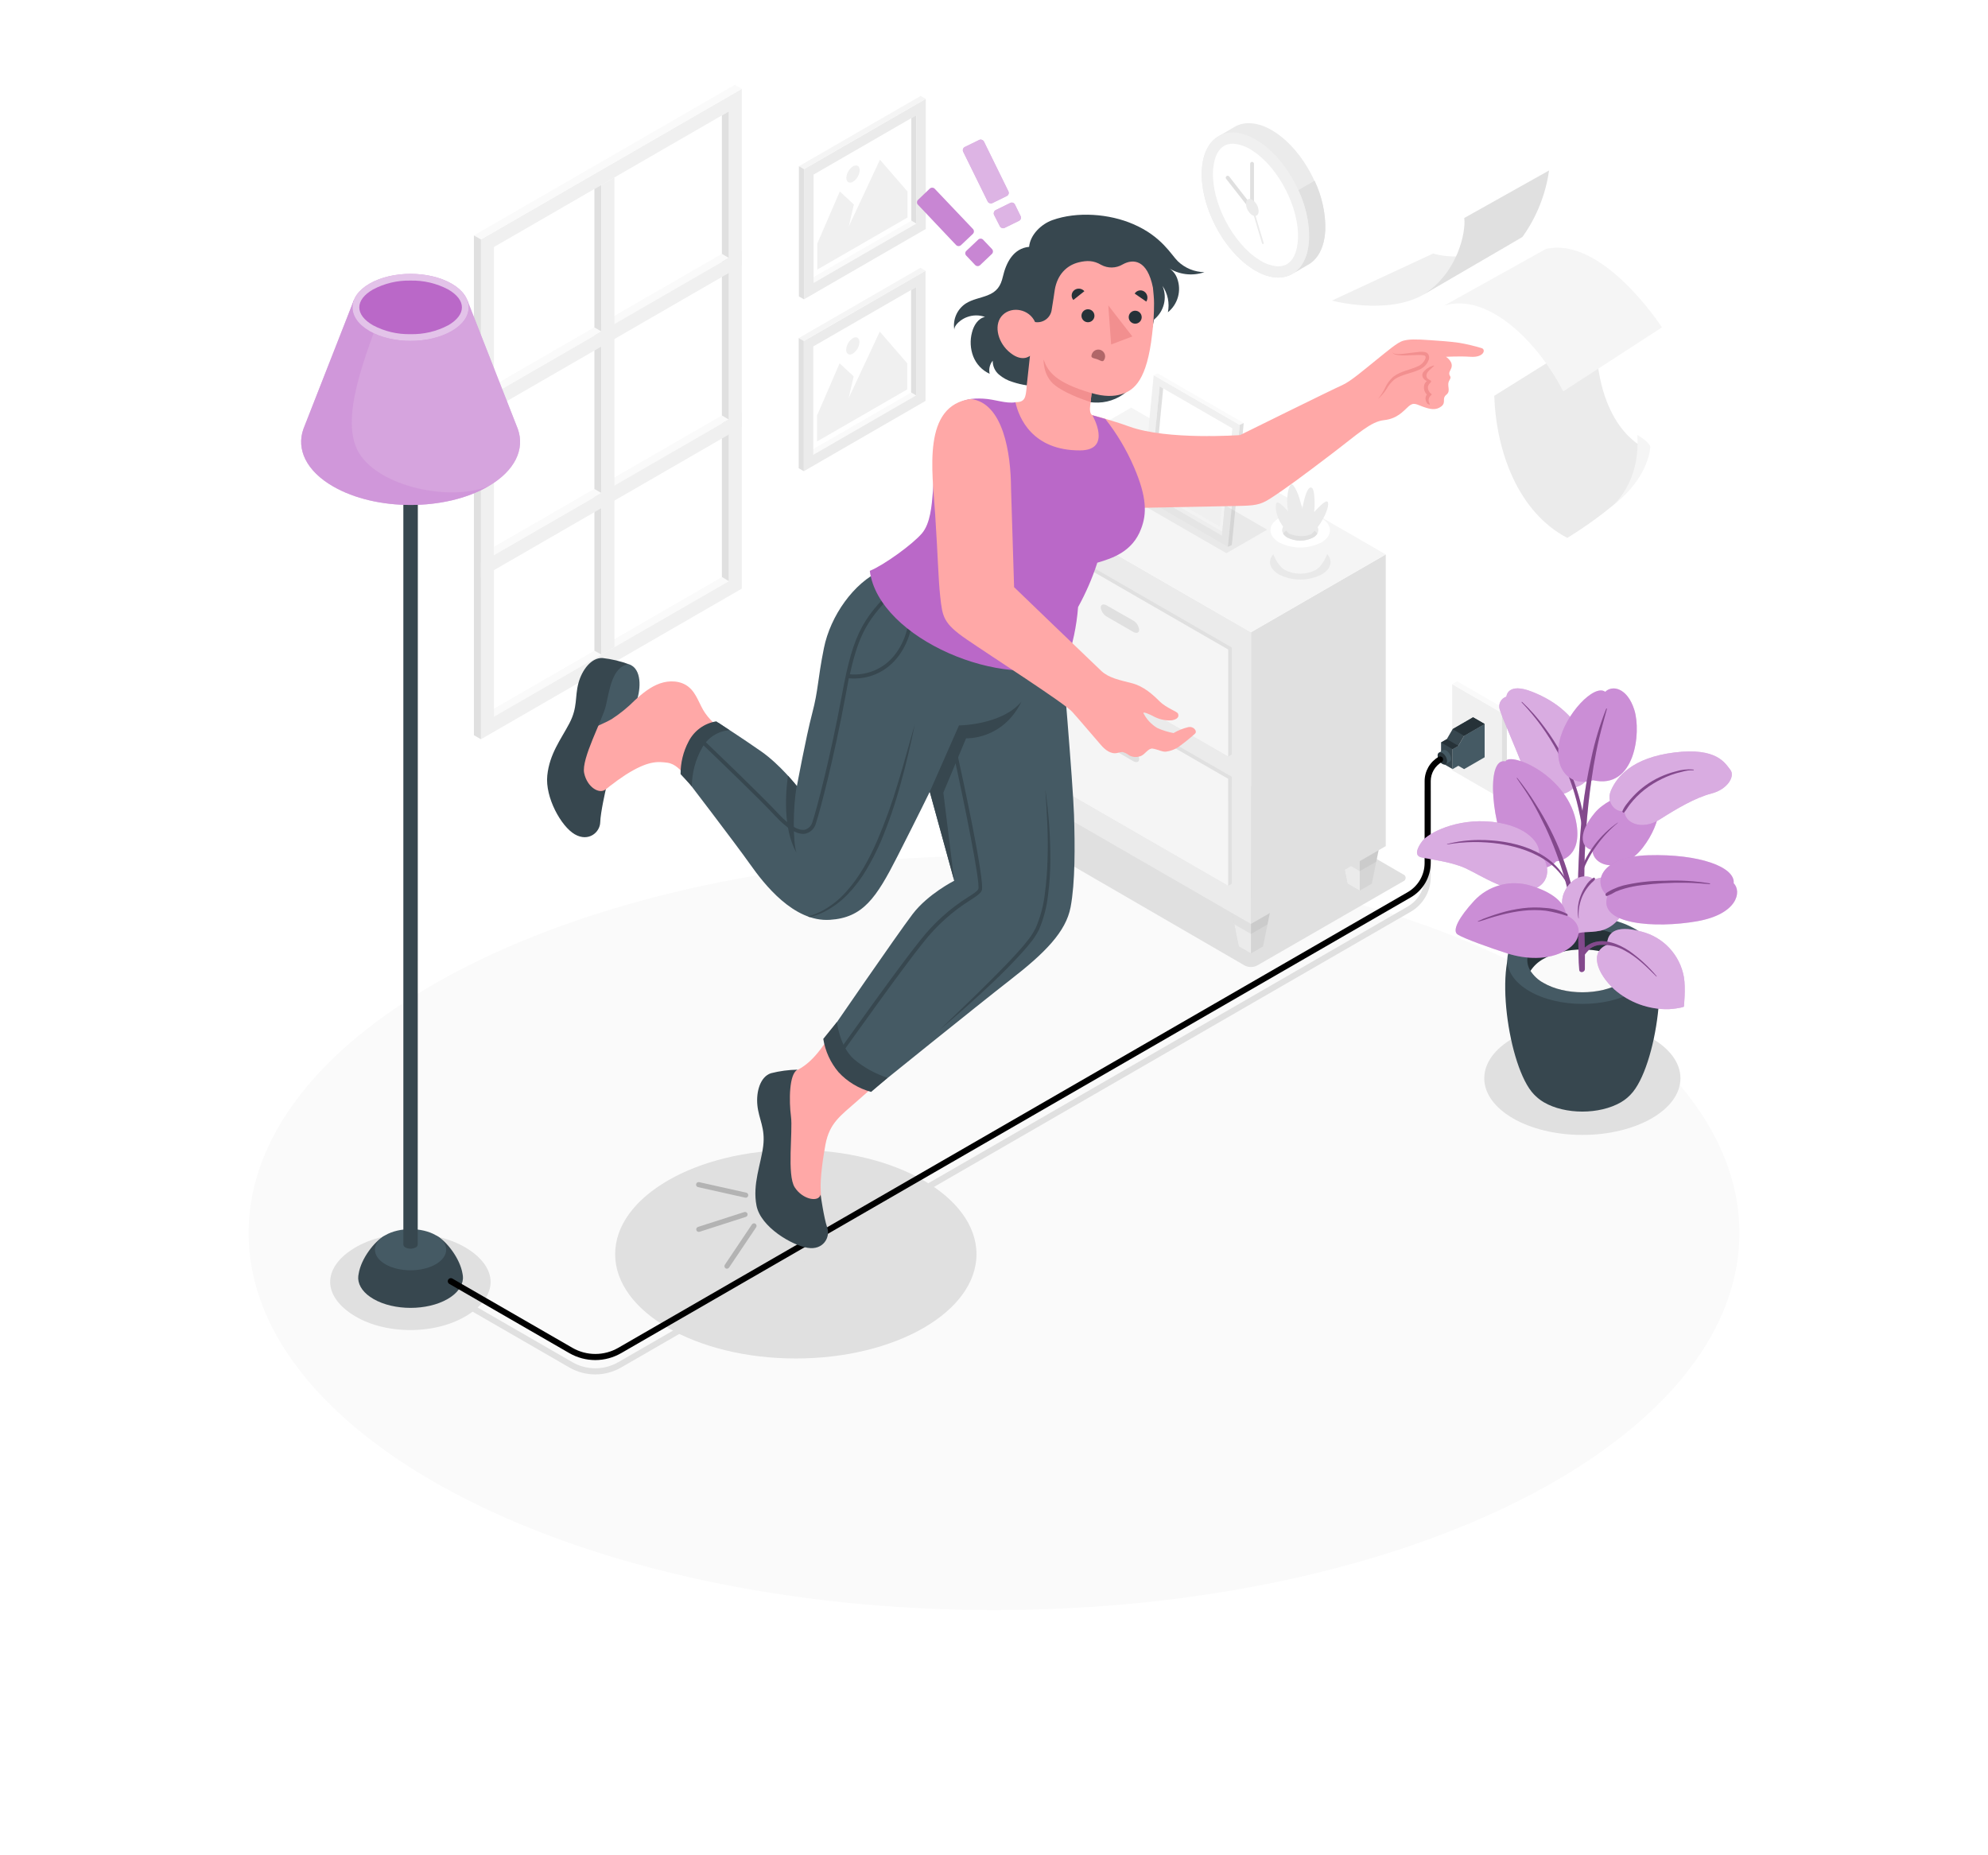 <svg width="390" height="364" viewBox="0 0 390 364" fill="none" xmlns="http://www.w3.org/2000/svg">
<g filter="url(#filter0_d_693_3401)">
<path d="M195 291.894C275.762 291.894 341.232 258.769 341.232 217.908C341.232 177.047 275.762 143.922 195 143.922C114.238 143.922 48.768 177.047 48.768 217.908C48.768 258.769 114.238 291.894 195 291.894Z" fill="#FAFAFA"/>
</g>
<path d="M246.6 189.444L275.25 172.932C275.397 172.884 275.525 172.791 275.616 172.666C275.707 172.541 275.756 172.39 275.756 172.236C275.756 172.082 275.707 171.931 275.616 171.806C275.525 171.681 275.397 171.588 275.25 171.54L224.754 142.266C224.382 142.079 223.971 141.981 223.554 141.981C223.138 141.981 222.727 142.079 222.354 142.266L193.71 158.778C193.563 158.826 193.435 158.919 193.345 159.044C193.254 159.169 193.205 159.32 193.205 159.474C193.205 159.628 193.254 159.779 193.345 159.904C193.435 160.029 193.563 160.122 193.71 160.17L244.2 189.444C244.573 189.631 244.984 189.729 245.4 189.729C245.817 189.729 246.228 189.631 246.6 189.444Z" fill="#E0E0E0"/>
<path d="M310.422 222.672C321.049 222.672 329.664 217.697 329.664 211.56C329.664 205.423 321.049 200.448 310.422 200.448C299.795 200.448 291.18 205.423 291.18 211.56C291.18 217.697 299.795 222.672 310.422 222.672Z" fill="#E0E0E0"/>
<path d="M156.12 266.532C175.694 266.532 191.562 257.369 191.562 246.066C191.562 234.763 175.694 225.6 156.12 225.6C136.546 225.6 120.678 234.763 120.678 246.066C120.678 257.369 136.546 266.532 156.12 266.532Z" fill="#E0E0E0"/>
<path d="M239.268 26.598L242.46 24.744C244.476 23.724 247.164 24.024 250.056 25.884C255.87 29.628 260.31 38.262 259.974 45.174C259.806 48.618 258.486 50.976 256.482 52.02L253.284 53.874C251.274 54.9 248.58 54.6 245.688 52.734C239.874 48.99 235.428 40.356 235.764 33.45C235.938 30 237.264 27.642 239.268 26.598Z" fill="#EBEBEB"/>
<path d="M253.464 53.784L256.506 51.984C258.51 50.94 259.83 48.576 259.998 45.138C260.064 41.792 259.345 38.477 257.898 35.46L254.706 37.308C256.149 40.329 256.868 43.645 256.806 46.992C256.662 50.4 255.396 52.71 253.464 53.784Z" fill="#E0E0E0"/>
<path d="M245.694 52.734C239.88 48.99 235.434 40.356 235.77 33.45C236.106 26.544 241.092 24 246.906 27.72C252.72 31.44 257.16 40.098 256.8 47.01C256.44 53.922 251.508 56.478 245.694 52.734Z" fill="#F0F0F0"/>
<path d="M250.566 52.254C253.992 52.422 254.55 48.564 254.628 46.902C254.928 40.806 250.842 32.874 245.718 29.568C244.627 28.805 243.359 28.334 242.034 28.2C238.608 28.038 238.05 31.89 237.966 33.558C237.672 39.648 241.752 47.586 246.882 50.886C247.973 51.649 249.241 52.12 250.566 52.254V52.254Z" fill="white"/>
<path d="M245.628 41.4H245.748C245.821 41.373 245.884 41.325 245.929 41.262C245.974 41.199 245.999 41.123 246 41.046V32.184C246.007 32.131 246.002 32.077 245.987 32.025C245.971 31.974 245.944 31.927 245.909 31.887C245.873 31.846 245.83 31.814 245.781 31.792C245.732 31.77 245.679 31.758 245.625 31.758C245.572 31.758 245.519 31.77 245.47 31.792C245.421 31.814 245.377 31.846 245.342 31.887C245.306 31.927 245.28 31.974 245.264 32.025C245.248 32.077 245.243 32.131 245.25 32.184V39.912L241.14 34.632C241.08 34.552 240.99 34.5 240.891 34.487C240.792 34.473 240.692 34.499 240.612 34.56C240.533 34.62 240.48 34.71 240.467 34.809C240.453 34.908 240.48 35.008 240.54 35.088L245.34 41.226C245.37 41.276 245.412 41.318 245.463 41.349C245.513 41.379 245.57 41.397 245.628 41.4V41.4Z" fill="#E0E0E0"/>
<path d="M247.734 47.88H247.8C247.84 47.867 247.874 47.84 247.894 47.803C247.914 47.766 247.919 47.723 247.908 47.682L245.82 40.704C245.808 40.664 245.781 40.631 245.744 40.611C245.707 40.591 245.665 40.587 245.625 40.599C245.585 40.611 245.552 40.638 245.532 40.675C245.512 40.711 245.508 40.754 245.52 40.794L247.59 47.766C247.599 47.797 247.618 47.825 247.644 47.845C247.67 47.866 247.701 47.878 247.734 47.88V47.88Z" fill="#EBEBEB"/>
<path d="M245.742 39.234C245.058 38.796 244.476 39.096 244.434 39.906C244.438 40.35 244.546 40.787 244.749 41.182C244.952 41.577 245.245 41.919 245.604 42.18C246.288 42.618 246.87 42.318 246.912 41.502C246.91 41.059 246.802 40.622 246.599 40.228C246.396 39.834 246.102 39.493 245.742 39.234V39.234Z" fill="#EBEBEB"/>
<path d="M240.558 173.478L243.018 185.682L245.412 187.062L247.782 185.694L250.26 173.478L245.412 170.676L240.558 173.478Z" fill="#E0E0E0"/>
<path opacity="0.05" d="M240.558 173.478L243.018 185.682L245.412 187.062L247.782 185.694L250.26 173.478L245.412 170.676L240.558 173.478Z" fill="black"/>
<path d="M245.412 187.062V176.274L240.558 173.478L243.018 185.682L245.412 187.062Z" fill="#EBEBEB"/>
<path opacity="0.05" d="M240.558 173.478L242.148 181.356L245.412 183.24L248.658 181.368L250.26 173.478L245.412 170.676L240.558 173.478Z" fill="black"/>
<path d="M261.894 161.16L264.354 173.364L266.748 174.744L269.118 173.376L271.602 161.16L266.748 158.358L261.894 161.16Z" fill="#E0E0E0"/>
<path opacity="0.05" d="M261.894 161.16L264.354 173.364L266.748 174.744L269.118 173.376L271.602 161.16L266.748 158.358L261.894 161.16Z" fill="black"/>
<path d="M266.748 174.744V163.956L261.894 161.16L264.354 173.364L266.748 174.744Z" fill="#EBEBEB"/>
<path opacity="0.05" d="M261.894 161.16L263.484 169.038L266.748 170.922L269.994 169.05L271.596 161.16L266.748 158.358L261.894 161.16Z" fill="black"/>
<path d="M196.854 148.266L199.314 160.47L201.702 161.85L204.072 160.482L206.556 148.266L201.702 145.464L196.854 148.266Z" fill="#E0E0E0"/>
<path opacity="0.05" d="M196.854 148.266L199.314 160.47L201.702 161.85L204.072 160.482L206.556 148.266L201.702 145.464L196.854 148.266Z" fill="black"/>
<path d="M201.702 161.85V151.068L196.854 148.266L199.314 160.47L201.702 161.85Z" fill="#EBEBEB"/>
<path opacity="0.05" d="M196.854 148.266L198.438 156.15L201.702 158.034L204.954 156.156L206.556 148.266L201.702 145.464L196.854 148.266Z" fill="black"/>
<path d="M245.412 181.272L271.854 166.008V108.78L245.412 124.044V181.272Z" fill="#E0E0E0"/>
<path d="M245.412 124.044L195.474 95.238V152.466L245.412 181.272V124.044Z" fill="#EBEBEB"/>
<path d="M195.474 95.238L245.412 124.044L271.854 108.78L221.916 79.974L195.474 95.238Z" fill="#F5F5F5"/>
<path d="M241.632 152.394L199.254 127.95V148.95L198.558 149.352L240.942 173.796L241.638 173.394L241.632 152.394Z" fill="#E0E0E0"/>
<path d="M240.936 152.796L198.558 128.352V149.352L240.942 173.796L240.936 152.796Z" fill="#F5F5F5"/>
<path d="M222.276 147.096L217.14 144.132C216.474 143.742 215.94 143.922 215.94 144.522C215.985 144.895 216.117 145.252 216.326 145.565C216.534 145.878 216.813 146.137 217.14 146.322L222.282 149.322C222.948 149.706 223.482 149.526 223.482 148.926C223.441 148.547 223.31 148.184 223.1 147.865C222.89 147.547 222.608 147.283 222.276 147.096V147.096Z" fill="#E0E0E0"/>
<path d="M241.638 127.032L199.254 102.588V123.594L198.564 123.996L240.942 148.44L241.638 148.038V127.032Z" fill="#E0E0E0"/>
<path d="M240.942 127.434L198.558 102.99L198.564 123.996L240.942 148.44V127.434Z" fill="#F5F5F5"/>
<path d="M222.282 121.734L217.14 118.8C216.474 118.416 215.94 118.59 215.94 119.19C215.985 119.563 216.117 119.92 216.326 120.233C216.534 120.546 216.813 120.805 217.14 120.99L222.282 123.96C222.948 124.344 223.482 124.17 223.482 123.564C223.439 123.186 223.308 122.824 223.1 122.506C222.891 122.188 222.611 121.924 222.282 121.734V121.734Z" fill="#E0E0E0"/>
<path d="M240.48 104.73L239.706 105.102L225.45 96.87L226.218 96.498L240.48 104.73Z" fill="#FAFAFA"/>
<path d="M226.218 96.498L239.784 104.328L241.758 84.036L228.192 76.212L226.218 96.498Z" fill="white"/>
<path d="M223.998 97.542L240.882 107.292L243.21 83.364L226.326 73.614L223.998 97.542ZM227.502 75.804L241.758 84.036L239.706 105.102L225.45 96.87L227.502 75.804Z" fill="#F0F0F0"/>
<path d="M225.45 96.87L226.218 96.498L228.192 76.212L227.502 75.804L225.45 96.87Z" fill="#E0E0E0"/>
<path d="M226.326 73.614L227.106 73.254L243.99 83.004L243.21 83.364L226.326 73.614Z" fill="#FAFAFA"/>
<path d="M243.99 83.004L243.21 83.364L240.882 107.292L241.662 106.932L243.99 83.004Z" fill="#E0E0E0"/>
<path opacity="0.05" d="M221.754 97.674L240.6 108.54L248.592 103.92L229.776 93.06L221.754 97.674Z" fill="black"/>
<path d="M226.818 96.114L239.322 103.332L239.652 99.912L237.33 89.874L235.11 93.3L235.572 96.186L231.876 85.536L227.148 92.694L226.818 96.114Z" fill="#F0F0F0"/>
<path d="M237.522 85.644C237.783 85.807 237.996 86.036 238.14 86.308C238.285 86.58 238.355 86.885 238.344 87.192C238.29 87.75 237.834 87.96 237.324 87.666C237.063 87.504 236.85 87.276 236.704 87.005C236.559 86.735 236.487 86.431 236.496 86.124C236.55 85.566 237 85.35 237.522 85.644Z" fill="#F0F0F0"/>
<path opacity="0.05" d="M250.89 107.862C248.574 109.2 248.574 111.366 250.89 112.704C252.191 113.365 253.63 113.709 255.09 113.709C256.549 113.709 257.988 113.365 259.29 112.704C261.6 111.366 261.6 109.2 259.29 107.862C257.988 107.201 256.549 106.857 255.09 106.857C253.63 106.857 252.191 107.201 250.89 107.862V107.862Z" fill="black"/>
<path d="M258.84 111.234C260.856 109.176 262.038 104.034 260.076 102.414H250.08C248.112 104.046 249.294 109.176 251.31 111.234L251.364 111.288L251.43 111.354C251.488 111.413 251.55 111.467 251.616 111.516L251.664 111.558L251.814 111.672L252.078 111.84C253.008 112.31 254.036 112.555 255.078 112.555C256.12 112.555 257.148 112.31 258.078 111.84V111.84L258.342 111.672L258.48 111.564L258.54 111.516L258.714 111.36L258.798 111.282L258.84 111.234Z" fill="#F5F5F5"/>
<path d="M250.944 101.634C248.664 102.948 248.664 105.084 250.944 106.434C252.225 107.082 253.64 107.42 255.075 107.42C256.51 107.42 257.925 107.082 259.206 106.434C261.486 105.114 261.486 102.978 259.206 101.634C257.926 100.983 256.511 100.644 255.075 100.644C253.639 100.644 252.224 100.983 250.944 101.634Z" fill="white"/>
<path d="M252.564 102.564C251.178 103.368 251.178 104.67 252.564 105.468C253.343 105.864 254.204 106.071 255.078 106.071C255.952 106.071 256.813 105.864 257.592 105.468C258.978 104.67 258.978 103.368 257.592 102.564C256.812 102.171 255.951 101.966 255.078 101.966C254.205 101.966 253.344 102.171 252.564 102.564Z" fill="#EBEBEB"/>
<path d="M257.592 103.944C256.813 103.548 255.952 103.341 255.078 103.341C254.204 103.341 253.343 103.548 252.564 103.944C252.228 104.127 251.942 104.388 251.73 104.706C251.942 105.024 252.228 105.285 252.564 105.468C253.343 105.864 254.204 106.071 255.078 106.071C255.952 106.071 256.813 105.864 257.592 105.468C257.927 105.287 258.212 105.025 258.42 104.706C258.212 104.387 257.927 104.125 257.592 103.944V103.944Z" fill="#E0E0E0"/>
<path d="M252.87 104.706C252.166 103.989 251.561 103.182 251.07 102.306C250.23 100.824 250.074 98.832 250.512 98.586C250.95 98.34 252.708 100.326 252.708 100.326C252.547 99.492 252.485 98.642 252.522 97.794C252.6 96.468 252.918 95.268 253.296 95.028C253.674 94.788 254.526 96.45 254.886 97.662C255.246 98.874 255.486 99.864 255.486 99.864C255.631 98.92 255.85 97.99 256.14 97.08C256.578 95.826 256.98 95.544 257.286 95.67C257.592 95.796 257.802 96.378 257.886 98.07C257.92 98.871 257.896 99.673 257.814 100.47C257.814 100.47 258.414 99.786 259.128 99.12C259.842 98.454 260.214 98.292 260.43 98.43C260.646 98.568 260.706 99.702 259.53 101.832C258.946 102.915 258.197 103.901 257.31 104.754C257.31 104.754 255.648 105.756 252.87 104.706Z" fill="#EBEBEB"/>
<path d="M95.55 139.8L96.906 140.61L142.974 114.012L141.618 113.202L95.55 139.8Z" fill="#FAFAFA"/>
<path d="M141.618 113.202L96.906 139.014V48.456L141.618 22.65V113.202Z" fill="white"/>
<path d="M145.53 17.43L94.35 46.98V145.038L145.53 115.488V17.43ZM142.974 114.03L96.906 140.61V48.456L142.974 21.858V114.03Z" fill="#F0F0F0"/>
<path d="M142.974 114.012L141.618 113.202V22.65L142.974 21.858V114.012Z" fill="#E0E0E0"/>
<path d="M96.906 107.328V108.918L142.974 82.314L141.618 81.51L96.906 107.328Z" fill="#FAFAFA"/>
<path d="M96.906 75.618V77.208L142.974 50.61L141.618 49.8L96.906 75.618Z" fill="#FAFAFA"/>
<path d="M145.53 17.43L144.156 16.644L92.97 46.194L94.35 46.98L145.53 17.43Z" fill="#FAFAFA"/>
<path d="M92.97 46.194L94.35 46.98V145.038L92.97 144.246V46.194Z" fill="#E0E0E0"/>
<path d="M116.61 37.08L117.984 36.282V128.442L116.61 127.656V37.08Z" fill="#E0E0E0"/>
<path d="M120.54 34.818L117.984 36.282V128.442L120.54 126.96V34.818Z" fill="#F0F0F0"/>
<path d="M145.53 49.134V52.08L94.35 81.63V78.684L145.53 49.134Z" fill="#F0F0F0"/>
<path d="M145.53 80.832V83.784L94.35 113.334V110.382L145.53 80.832Z" fill="#F0F0F0"/>
<path d="M117.984 65.034L116.61 64.242L96.906 75.618V77.208L117.984 65.034Z" fill="#FAFAFA"/>
<path d="M117.984 96.732L116.61 95.934L96.906 107.31V108.9L117.984 96.732Z" fill="#FAFAFA"/>
<path d="M158.598 54.924L159.582 55.512L179.754 43.866L178.776 43.278L158.598 54.924Z" fill="#FAFAFA"/>
<path d="M178.776 43.278L159.582 54.354V34.254L178.776 23.184V43.278Z" fill="white"/>
<path d="M181.614 19.392L157.722 33.192V58.728L181.614 44.928V19.392ZM179.754 43.866L159.6 55.512V34.254L179.772 22.608L179.754 43.866Z" fill="#EBEBEB"/>
<path d="M179.754 43.866L178.776 43.278V23.184L179.754 22.608V43.866Z" fill="#E0E0E0"/>
<path d="M181.614 19.392L180.612 18.822L156.726 32.616L157.722 33.186L181.614 19.392Z" fill="#F5F5F5"/>
<path d="M156.726 32.616L157.722 33.186V58.728L156.726 58.152V32.616Z" fill="#E0E0E0"/>
<path d="M178.026 42.678L160.332 52.89V47.784L164.754 37.566L167.508 40.122L166.518 44.406L172.626 31.338L178.026 37.566V42.678Z" fill="#F0F0F0"/>
<path d="M167.34 32.634C166.96 32.883 166.643 33.218 166.416 33.612C166.189 34.006 166.057 34.448 166.032 34.902C166.032 35.736 166.632 36.072 167.34 35.658C167.722 35.41 168.04 35.075 168.268 34.681C168.497 34.287 168.629 33.845 168.654 33.39C168.654 32.556 168.066 32.22 167.34 32.634Z" fill="#F0F0F0"/>
<path d="M158.556 88.644L159.54 89.232L179.718 77.58L178.734 76.998L158.556 88.644Z" fill="#FAFAFA"/>
<path d="M178.734 76.998L159.54 88.074V67.974L178.734 56.904V76.998Z" fill="white"/>
<path d="M181.572 53.112L157.686 66.912V92.454L181.572 78.654V53.112ZM179.718 77.58L159.54 89.232V67.974L179.718 56.328V77.58Z" fill="#EBEBEB"/>
<path d="M179.718 77.58L178.734 76.998V56.904L179.718 56.328V77.58Z" fill="#E0E0E0"/>
<path d="M181.572 53.112L180.576 52.542L156.69 66.336L157.686 66.906L181.572 53.112Z" fill="#F5F5F5"/>
<path d="M156.69 66.336L157.686 66.906V92.442L156.69 91.872V66.336Z" fill="#E0E0E0"/>
<path d="M177.984 76.398L160.29 86.61V81.504L164.712 71.286L167.472 73.842L166.482 78.126L172.59 65.058L177.984 71.286V76.398Z" fill="#F0F0F0"/>
<path d="M167.304 66.354C166.923 66.602 166.606 66.937 166.379 67.331C166.151 67.725 166.02 68.168 165.996 68.622C165.996 69.456 166.596 69.792 167.304 69.378C167.684 69.129 168.001 68.794 168.228 68.4C168.455 68.006 168.587 67.564 168.612 67.11C168.6 66.276 168 65.934 167.304 66.354Z" fill="#F0F0F0"/>
<path d="M80.508 260.952C76.116 260.952 72.018 259.836 68.97 257.808C66.276 256.008 64.77 253.782 64.77 251.514C64.77 249.246 66.252 247.002 68.97 245.214C72.018 243.186 76.116 242.07 80.508 242.07C84.9 242.07 88.998 243.186 92.046 245.214C94.74 247.014 96.246 249.24 96.246 251.514C96.246 253.788 94.764 256.02 92.046 257.808C88.998 259.836 84.9 260.952 80.508 260.952Z" fill="#E0E0E0"/>
<path d="M90.822 250.758C90.829 250.484 90.803 250.21 90.744 249.942C90.252 246.876 87.606 243.564 85.758 242.508H75.342C73.494 243.564 70.842 246.87 70.356 249.936C70.296 250.206 70.267 250.482 70.272 250.758C70.272 250.806 70.272 250.896 70.272 250.896C70.368 252.342 71.358 253.764 73.272 254.862C77.286 257.184 83.796 257.184 87.816 254.862C89.718 253.764 90.708 252.342 90.816 250.896C90.81 250.896 90.822 250.8 90.822 250.758Z" fill="#37474F"/>
<path d="M75.6 242.34C72.87 243.912 72.87 246.468 75.6 248.046C78.33 249.624 82.758 249.618 85.482 248.046C88.206 246.474 88.212 243.912 85.482 242.34C82.752 240.768 78.336 240.762 75.6 242.34Z" fill="#455A64"/>
<path d="M81.972 89.682H79.128V244.098C79.12 244.235 79.154 244.372 79.226 244.489C79.297 244.606 79.404 244.698 79.53 244.752C79.842 244.909 80.186 244.99 80.535 244.99C80.884 244.99 81.228 244.909 81.54 244.752C81.667 244.698 81.774 244.606 81.847 244.489C81.92 244.372 81.956 244.236 81.948 244.098L81.972 89.682Z" fill="#37474F"/>
<path d="M59.526 84.162L69.42 58.908H91.68L101.586 84.162C102.996 88.11 101.058 92.376 95.748 95.442C87.348 100.284 73.758 100.284 65.37 95.442C60.054 92.4 58.116 88.11 59.526 84.162Z" fill="#BA68C8"/>
<g opacity="0.4">
<path d="M59.526 84.162L69.42 58.908H91.68L101.586 84.162C102.996 88.11 101.058 92.376 95.748 95.442C87.348 100.284 73.758 100.284 65.37 95.442C60.054 92.4 58.116 88.11 59.526 84.162Z" fill="white"/>
</g>
<path opacity="0.2" d="M70.482 88.956C66.444 82.404 71.604 70.002 75.396 59.652V58.908H69.396L59.514 84.162C58.104 88.11 60.042 92.376 65.346 95.442C73.746 100.284 87.336 100.284 95.724 95.442C88.158 98.4 74.514 95.508 70.482 88.956Z" fill="#BA68C8"/>
<path d="M88.602 64.956C84.156 67.524 76.944 67.524 72.492 64.956C68.04 62.388 68.046 58.224 72.492 55.656C76.938 53.088 84.156 53.088 88.602 55.656C93.048 58.224 93.054 62.4 88.602 64.956Z" fill="#BA68C8"/>
<g opacity="0.6">
<path d="M88.602 64.956C84.156 67.524 76.944 67.524 72.492 64.956C68.04 62.388 68.046 58.224 72.492 55.656C76.938 53.088 84.156 53.088 88.602 55.656C93.048 58.224 93.054 62.4 88.602 64.956Z" fill="white"/>
</g>
<path d="M80.55 65.562C83.123 65.62 85.668 65.017 87.942 63.81C89.67 62.814 90.618 61.572 90.618 60.306C90.618 59.04 89.67 57.798 87.942 56.802C85.668 55.595 83.123 54.992 80.55 55.05C77.976 54.99 75.431 55.593 73.158 56.802C71.43 57.798 70.482 59.04 70.482 60.306C70.482 61.572 71.43 62.814 73.158 63.81C75.431 65.019 77.976 65.622 80.55 65.562V65.562Z" fill="#BA68C8"/>
<path d="M284.886 134.238L294.636 139.872V156.756L284.886 151.128V134.238Z" fill="#F0F0F0"/>
<path d="M294.636 156.756L295.614 156.192V139.302L294.636 139.872V156.756Z" fill="#E0E0E0"/>
<path d="M295.614 139.302L285.864 133.674L284.886 134.238L294.636 139.872L295.614 139.302Z" fill="#FAFAFA"/>
<path d="M291.252 148.578L287.226 150.9L286.092 150.246L284.964 150.9V146.982L286.092 146.328L287.226 144.366L291.252 142.044V148.578Z" fill="#455A64"/>
<path d="M284.964 150.9L282.702 149.592V145.674L283.83 145.02L284.964 143.058L288.984 140.736L291.252 142.044L287.226 144.366L286.092 146.328L284.964 146.982V150.9Z" fill="#37474F"/>
<path d="M286.092 146.328L283.83 145.02L282.702 145.674L284.964 146.982L286.092 146.328Z" fill="#263238"/>
<path d="M287.226 144.366L291.252 142.044L288.984 140.736L284.964 143.058L287.226 144.366Z" fill="#263238"/>
<path d="M284.4 149.454L283.59 149.922C283.486 149.97 283.371 149.99 283.257 149.978C283.143 149.967 283.034 149.924 282.942 149.856C282.674 149.684 282.452 149.45 282.292 149.175C282.132 148.899 282.04 148.59 282.024 148.272C282.01 148.157 282.029 148.04 282.076 147.935C282.124 147.829 282.199 147.738 282.294 147.672V147.672L283.104 147.198C283.208 147.151 283.323 147.132 283.437 147.144C283.55 147.155 283.659 147.197 283.752 147.264C284.019 147.438 284.242 147.672 284.402 147.949C284.561 148.225 284.653 148.535 284.67 148.854C284.683 148.969 284.665 149.086 284.617 149.191C284.57 149.297 284.495 149.388 284.4 149.454V149.454Z" fill="#455A64"/>
<path d="M282.966 149.856C282.698 149.683 282.476 149.45 282.316 149.175C282.156 148.899 282.065 148.59 282.048 148.272C282.048 147.672 282.456 147.45 282.966 147.738C283.232 147.913 283.454 148.148 283.613 148.424C283.773 148.7 283.865 149.01 283.884 149.328C283.884 149.916 283.47 150.15 282.966 149.856Z" fill="#263238"/>
<path d="M116.796 269.658C115.004 269.66 113.242 269.191 111.69 268.296L90.144 255.864C90.072 255.826 90.009 255.775 89.957 255.712C89.906 255.65 89.868 255.577 89.846 255.5C89.823 255.422 89.816 255.34 89.826 255.26C89.836 255.18 89.862 255.102 89.902 255.032C89.943 254.962 89.997 254.901 90.062 254.852C90.126 254.804 90.2 254.769 90.279 254.75C90.358 254.73 90.439 254.727 90.519 254.74C90.599 254.753 90.675 254.783 90.744 254.826L112.29 267.258C113.659 268.044 115.211 268.458 116.79 268.458C118.369 268.458 119.92 268.044 121.29 267.258L276.162 177.858C277.169 177.275 278.005 176.437 278.587 175.43C279.169 174.422 279.477 173.28 279.48 172.116V155.226C279.48 155.067 279.543 154.914 279.655 154.802C279.768 154.689 279.921 154.626 280.08 154.626C280.239 154.626 280.391 154.689 280.504 154.802C280.616 154.914 280.68 155.067 280.68 155.226V172.098C280.677 173.472 280.313 174.821 279.626 176.011C278.938 177.201 277.951 178.189 276.762 178.878L121.89 268.278C120.342 269.177 118.585 269.653 116.796 269.658Z" fill="#E0E0E0"/>
<path d="M116.796 266.844C115.004 266.846 113.243 266.377 111.69 265.482L88.146 251.898C88.077 251.859 88.017 251.806 87.969 251.743C87.921 251.681 87.885 251.609 87.865 251.533C87.844 251.457 87.839 251.377 87.849 251.299C87.859 251.22 87.884 251.145 87.924 251.076C87.963 251.007 88.016 250.947 88.078 250.899C88.141 250.851 88.213 250.815 88.289 250.795C88.365 250.774 88.445 250.769 88.523 250.779C88.602 250.789 88.677 250.815 88.746 250.854L112.29 264.438C113.658 265.228 115.21 265.644 116.79 265.644C118.37 265.644 119.922 265.228 121.29 264.438L276.162 175.038C277.17 174.454 278.006 173.616 278.589 172.607C279.171 171.598 279.478 170.455 279.48 169.29V153.234C279.482 152.274 279.736 151.331 280.216 150.499C280.696 149.668 281.385 148.976 282.216 148.494C282.284 148.454 282.36 148.429 282.438 148.418C282.517 148.408 282.597 148.413 282.673 148.434C282.749 148.455 282.821 148.49 282.884 148.538C282.946 148.587 282.999 148.647 283.038 148.716C283.116 148.854 283.137 149.017 283.095 149.17C283.053 149.323 282.953 149.453 282.816 149.532C282.168 149.909 281.63 150.45 281.256 151.099C280.881 151.748 280.682 152.484 280.68 153.234V169.278C280.677 170.653 280.314 172.003 279.627 173.194C278.939 174.385 277.951 175.374 276.762 176.064L121.89 265.464C120.342 266.363 118.585 266.839 116.796 266.844Z" fill="black"/>
<path d="M300.93 214.722C295.854 209.484 292.872 188.124 297.822 183.966H323.022C327.972 188.118 324.996 209.478 319.92 214.716C319.877 214.767 319.831 214.815 319.782 214.86L319.608 215.034C319.462 215.181 319.308 215.319 319.146 215.448C319.109 215.483 319.069 215.515 319.026 215.544C318.9 215.64 318.78 215.742 318.642 215.838C318.432 215.992 318.214 216.134 317.988 216.264C313.788 218.7 307.038 218.7 302.868 216.264C302.646 216.138 302.43 215.988 302.208 215.832C302.082 215.748 301.968 215.652 301.854 215.562L301.704 215.442C301.548 215.31 301.398 215.178 301.26 215.046L301.056 214.842L300.93 214.722Z" fill="#37474F"/>
<path d="M320.832 182.292C326.58 185.652 326.58 191.088 320.832 194.448C315.084 197.808 305.76 197.802 300.012 194.448C294.264 191.094 294.264 185.652 300.012 182.292C305.76 178.932 315.078 178.938 320.832 182.292Z" fill="#455A64"/>
<path d="M318.066 183.906C322.266 186.372 322.266 190.368 318.066 192.834C313.866 195.3 306.996 195.3 302.778 192.834C298.56 190.368 298.578 186.372 302.778 183.906C306.978 181.44 313.842 181.44 318.066 183.906Z" fill="#263238"/>
<path d="M302.778 188.142C306.978 185.676 313.842 185.676 318.066 188.142C319.09 188.702 319.958 189.509 320.592 190.488C319.958 191.467 319.09 192.274 318.066 192.834C313.866 195.3 306.996 195.3 302.778 192.834C301.752 192.275 300.881 191.469 300.246 190.488C300.881 189.507 301.752 188.701 302.778 188.142Z" fill="#FAFAFA"/>
<path d="M308.724 154.542C306.792 156.636 301.428 157.212 299.208 151.542C297.12 146.238 294.876 141.216 294.234 139.266C294.142 139.012 294.103 138.743 294.118 138.473C294.134 138.204 294.204 137.94 294.324 137.699C294.444 137.457 294.611 137.242 294.817 137.067C295.022 136.892 295.26 136.76 295.518 136.68C295.518 136.68 295.668 133.77 300.606 135.738C305.544 137.706 309.006 140.712 311.178 145.554C313.35 150.396 312.03 153.894 308.724 154.542Z" fill="#BA68C8"/>
<path opacity="0.45" d="M308.724 154.542C306.792 156.636 301.428 157.212 299.208 151.542C297.12 146.238 294.876 141.216 294.234 139.266C294.142 139.012 294.103 138.743 294.118 138.473C294.134 138.204 294.204 137.94 294.324 137.699C294.444 137.457 294.611 137.242 294.817 137.067C295.022 136.892 295.26 136.76 295.518 136.68C295.518 136.68 295.668 133.77 300.606 135.738C305.544 137.706 309.006 140.712 311.178 145.554C313.35 150.396 312.03 153.894 308.724 154.542Z" fill="white"/>
<path d="M310.86 162C310.775 161.011 310.633 160.027 310.434 159.054C310.03 157.12 309.483 155.219 308.796 153.366C307.408 149.589 305.482 146.033 303.078 142.806C301.744 140.966 300.237 139.259 298.578 137.706C298.53 137.658 298.488 137.772 298.524 137.808C301.297 140.72 303.666 143.992 305.568 147.534C307.398 151.02 308.767 154.729 309.642 158.568C309.882 159.642 310.116 160.722 310.308 161.802C310.5 162.882 310.626 164.016 310.812 165.12C310.812 165.228 310.998 165.3 311.01 165.12C311.04 164.078 310.99 163.035 310.86 162Z" fill="#BA68C8"/>
<path opacity="0.3" d="M310.86 162C310.775 161.011 310.633 160.027 310.434 159.054C310.03 157.12 309.483 155.219 308.796 153.366C307.408 149.589 305.482 146.033 303.078 142.806C301.744 140.966 300.237 139.259 298.578 137.706C298.53 137.658 298.488 137.772 298.524 137.808C301.297 140.72 303.666 143.992 305.568 147.534C307.398 151.02 308.767 154.729 309.642 158.568C309.882 159.642 310.116 160.722 310.308 161.802C310.5 162.882 310.626 164.016 310.812 165.12C310.812 165.228 310.998 165.3 311.01 165.12C311.04 164.078 310.99 163.035 310.86 162Z" fill="black"/>
<path d="M312.51 153.078C308.076 154.452 304.782 150.99 305.91 145.56C307.038 140.13 312.756 134.112 314.91 135.732C316.254 134.382 319.218 134.868 320.616 139.272C322.014 143.676 320.748 155.004 312.51 153.078Z" fill="#BA68C8"/>
<path opacity="0.25" d="M312.51 153.078C308.076 154.452 304.782 150.99 305.91 145.56C307.038 140.13 312.756 134.112 314.91 135.732C316.254 134.382 319.218 134.868 320.616 139.272C322.014 143.676 320.748 155.004 312.51 153.078Z" fill="white"/>
<path d="M315.114 139.032C313.852 142.197 312.867 145.465 312.168 148.8C311.411 152.166 310.838 155.571 310.452 159C309.739 165.645 309.443 172.328 309.564 179.01C309.564 180.858 309.606 182.706 309.636 184.548C309.666 186.39 309.636 188.37 309.81 190.266C309.87 190.986 310.902 190.794 310.914 190.134C310.98 186.81 310.8 183.468 310.764 180.144C310.728 176.82 310.764 173.544 310.824 170.286C310.943 163.589 311.545 156.91 312.624 150.3C312.942 148.464 313.296 146.628 313.722 144.81C314.172 142.896 314.724 141.012 315.228 139.116C315.24 139.026 315.156 138.93 315.114 139.032Z" fill="#BA68C8"/>
<path opacity="0.3" d="M315.114 139.032C313.852 142.197 312.867 145.465 312.168 148.8C311.411 152.166 310.838 155.571 310.452 159C309.739 165.645 309.443 172.328 309.564 179.01C309.564 180.858 309.606 182.706 309.636 184.548C309.666 186.39 309.636 188.37 309.81 190.266C309.87 190.986 310.902 190.794 310.914 190.134C310.98 186.81 310.8 183.468 310.764 180.144C310.728 176.82 310.764 173.544 310.824 170.286C310.943 163.589 311.545 156.91 312.624 150.3C312.942 148.464 313.296 146.628 313.722 144.81C314.172 142.896 314.724 141.012 315.228 139.116C315.24 139.026 315.156 138.93 315.114 139.032Z" fill="black"/>
<path d="M305.298 168.99C303.36 171.186 298.92 170.994 295.944 167.076C292.968 163.158 291.18 148.476 295.344 149.388C296.232 147.426 307.806 152.142 309.294 161.742C310.398 168.726 305.298 168.99 305.298 168.99Z" fill="#BA68C8"/>
<path opacity="0.25" d="M305.298 168.99C303.36 171.186 298.92 170.994 295.944 167.076C292.968 163.158 291.18 148.476 295.344 149.388C296.232 147.426 307.806 152.142 309.294 161.742C310.398 168.726 305.298 168.99 305.298 168.99Z" fill="white"/>
<path d="M308.76 175.944C308.618 175.038 308.417 174.142 308.16 173.262C307.674 171.462 307.098 169.662 306.438 167.94C305.07 164.395 303.345 160.997 301.29 157.8C300.18 155.993 298.956 154.26 297.624 152.61C297.582 152.568 297.552 152.67 297.57 152.7C298.602 154.206 299.652 155.7 300.57 157.272C301.488 158.844 302.37 160.602 303.198 162.318C304.735 165.629 306.011 169.056 307.014 172.566C307.296 173.562 307.53 174.57 307.824 175.566C308.118 176.562 308.514 177.606 308.778 178.65C308.814 178.8 309.006 178.86 308.988 178.65C308.91 177.744 308.88 176.844 308.76 175.944Z" fill="#BA68C8"/>
<path opacity="0.3" d="M308.76 175.944C308.618 175.038 308.417 174.142 308.16 173.262C307.674 171.462 307.098 169.662 306.438 167.94C305.07 164.395 303.345 160.997 301.29 157.8C300.18 155.993 298.956 154.26 297.624 152.61C297.582 152.568 297.552 152.67 297.57 152.7C298.602 154.206 299.652 155.7 300.57 157.272C301.488 158.844 302.37 160.602 303.198 162.318C304.735 165.629 306.011 169.056 307.014 172.566C307.296 173.562 307.53 174.57 307.824 175.566C308.118 176.562 308.514 177.606 308.778 178.65C308.814 178.8 309.006 178.86 308.988 178.65C308.91 177.744 308.88 176.844 308.76 175.944Z" fill="black"/>
<path d="M312.384 166.8C309.852 166.2 309.726 163.2 312.894 159.444C316.062 155.688 324.042 154.08 324.42 155.652C326.22 155.652 326.22 161.208 322.266 166.314C318.312 171.42 312.6 170.25 312.384 166.8Z" fill="#BA68C8"/>
<path opacity="0.25" d="M312.384 166.8C309.852 166.2 309.726 163.2 312.894 159.444C316.062 155.688 324.042 154.08 324.42 155.652C326.22 155.652 326.22 161.208 322.266 166.314C318.312 171.42 312.6 170.25 312.384 166.8Z" fill="white"/>
<path d="M317.352 161.4C313.998 163.734 311.438 167.038 310.014 170.868C309.93 171.084 310.308 171.402 310.398 171.162C311.836 167.374 314.237 164.025 317.364 161.448C317.364 161.448 317.4 161.364 317.352 161.4Z" fill="#BA68C8"/>
<path opacity="0.3" d="M317.352 161.4C313.998 163.734 311.438 167.038 310.014 170.868C309.93 171.084 310.308 171.402 310.398 171.162C311.836 167.374 314.237 164.025 317.364 161.448C317.364 161.448 317.4 161.364 317.352 161.4Z" fill="black"/>
<path d="M315.282 185.358C311.772 186.78 313.272 190.956 316.698 194.13C319.65 196.712 323.463 198.093 327.384 198C329.736 197.832 330.342 197.508 330.342 197.508C330.342 197.508 330.72 193.908 330.342 191.7C329.964 189.577 328.983 187.608 327.516 186.028C326.048 184.448 324.157 183.324 322.068 182.79C316.59 181.29 315.282 183.27 315.282 185.358Z" fill="#BA68C8"/>
<path opacity="0.45" d="M315.282 185.358C311.772 186.78 313.272 190.956 316.698 194.13C319.65 196.712 323.463 198.093 327.384 198C329.736 197.832 330.342 197.508 330.342 197.508C330.342 197.508 330.72 193.908 330.342 191.7C329.964 189.577 328.983 187.608 327.516 186.028C326.048 184.448 324.157 183.324 322.068 182.79C316.59 181.29 315.282 183.27 315.282 185.358Z" fill="white"/>
<path d="M324.996 191.526C323.417 189.645 321.602 187.975 319.596 186.558C317.598 185.244 314.934 184.122 312.54 184.938C311.61 185.256 310.14 186.18 310.338 187.338C310.338 187.452 310.56 187.734 310.698 187.578C311.07 187.047 311.492 186.553 311.958 186.102C312.511 185.697 313.165 185.45 313.848 185.388C315.563 185.271 317.274 185.661 318.768 186.51C321.138 187.764 323.058 189.72 324.948 191.592C324.99 191.604 325.014 191.55 324.996 191.526Z" fill="#BA68C8"/>
<path opacity="0.3" d="M324.996 191.526C323.417 189.645 321.602 187.975 319.596 186.558C317.598 185.244 314.934 184.122 312.54 184.938C311.61 185.256 310.14 186.18 310.338 187.338C310.338 187.452 310.56 187.734 310.698 187.578C311.07 187.047 311.492 186.553 311.958 186.102C312.511 185.697 313.165 185.45 313.848 185.388C315.563 185.271 317.274 185.661 318.768 186.51C321.138 187.764 323.058 189.72 324.948 191.592C324.99 191.604 325.014 191.55 324.996 191.526Z" fill="black"/>
<path d="M301.914 167.4C302.25 165.804 299.94 162 292.746 161.244C285.552 160.488 280.146 163.56 279.072 164.958C277.998 166.356 277.434 167.82 278.742 168.186C280.05 168.552 284.544 168.99 287.496 170.346C290.448 171.702 296.448 175.746 300.54 174.546C304.632 173.346 303.954 168.972 301.914 167.4Z" fill="#BA68C8"/>
<path opacity="0.45" d="M301.914 167.4C302.25 165.804 299.94 162 292.746 161.244C285.552 160.488 280.146 163.56 279.072 164.958C277.998 166.356 277.434 167.82 278.742 168.186C280.05 168.552 284.544 168.99 287.496 170.346C290.448 171.702 296.448 175.746 300.54 174.546C304.632 173.346 303.954 168.972 301.914 167.4Z" fill="white"/>
<path d="M307.386 172.956C304.35 166.686 296.532 164.772 290.136 164.808C288.033 164.81 285.939 165.076 283.902 165.6C283.872 165.6 283.866 165.678 283.902 165.672C287.347 165.089 290.863 165.055 294.318 165.57C297.714 166.116 301.044 167.172 303.84 169.236C305.217 170.271 306.373 171.571 307.242 173.058C307.332 173.226 307.446 173.082 307.386 172.956Z" fill="#BA68C8"/>
<path opacity="0.3" d="M307.386 172.956C304.35 166.686 296.532 164.772 290.136 164.808C288.033 164.81 285.939 165.076 283.902 165.6C283.872 165.6 283.866 165.678 283.902 165.672C287.347 165.089 290.863 165.055 294.318 165.57C297.714 166.116 301.044 167.172 303.84 169.236C305.217 170.271 306.373 171.571 307.242 173.058C307.332 173.226 307.446 173.082 307.386 172.956Z" fill="black"/>
<path d="M318.678 159C318.588 161.514 322.128 162.978 325.56 160.8C328.992 158.622 332.58 156.504 335.76 155.682C338.94 154.86 340.44 152.274 339.438 151.02C338.436 149.766 336.84 146.604 328.494 147.636C320.148 148.668 317.184 152.436 316.038 155.088C314.892 157.74 317.4 159.714 318.678 159Z" fill="#BA68C8"/>
<path opacity="0.45" d="M318.678 159C318.588 161.514 322.128 162.978 325.56 160.8C328.992 158.622 332.58 156.504 335.76 155.682C338.94 154.86 340.44 152.274 339.438 151.02C338.436 149.766 336.84 146.604 328.494 147.636C320.148 148.668 317.184 152.436 316.038 155.088C314.892 157.74 317.4 159.714 318.678 159Z" fill="white"/>
<path d="M332.268 150.996C331.055 150.878 329.83 151.007 328.668 151.374C327.614 151.643 326.587 152.01 325.602 152.472C323.635 153.384 321.863 154.668 320.382 156.252C319.951 156.699 319.55 157.174 319.182 157.674C318.815 158.114 318.513 158.605 318.288 159.132C318.234 159.3 318.474 159.564 318.624 159.396C319.038 158.922 319.344 158.34 319.734 157.836C320.15 157.297 320.599 156.784 321.078 156.3C322.044 155.328 323.124 154.476 324.294 153.762C325.422 153.068 326.616 152.488 327.858 152.028C328.542 151.782 329.232 151.584 329.94 151.428C330.674 151.202 331.44 151.097 332.208 151.116C332.292 151.092 332.31 151.002 332.268 150.996Z" fill="#BA68C8"/>
<path opacity="0.3" d="M332.268 150.996C331.055 150.878 329.83 151.007 328.668 151.374C327.614 151.643 326.587 152.01 325.602 152.472C323.635 153.384 321.863 154.668 320.382 156.252C319.951 156.699 319.55 157.174 319.182 157.674C318.815 158.114 318.513 158.605 318.288 159.132C318.234 159.3 318.474 159.564 318.624 159.396C319.038 158.922 319.344 158.34 319.734 157.836C320.15 157.297 320.599 156.784 321.078 156.3C322.044 155.328 323.124 154.476 324.294 153.762C325.422 153.068 326.616 152.488 327.858 152.028C328.542 151.782 329.232 151.584 329.94 151.428C330.674 151.202 331.44 151.097 332.208 151.116C332.292 151.092 332.31 151.002 332.268 150.996Z" fill="black"/>
<path d="M312.69 172.572C311.52 171.402 308.346 171.672 306.84 175.128C305.334 178.584 308.49 182.37 308.844 183.438C310.296 182.598 311.424 183.096 313.98 182.598C315.401 182.259 316.663 181.442 317.554 180.285C318.445 179.127 318.912 177.698 318.876 176.238C318.708 173.07 317.4 171 312.69 172.572Z" fill="#BA68C8"/>
<path opacity="0.45" d="M312.69 172.572C311.52 171.402 308.346 171.672 306.84 175.128C305.334 178.584 308.49 182.37 308.844 183.438C310.296 182.598 311.424 183.096 313.98 182.598C315.401 182.259 316.663 181.442 317.554 180.285C318.445 179.127 318.912 177.698 318.876 176.238C318.708 173.07 317.4 171 312.69 172.572Z" fill="white"/>
<path d="M312.648 172.2C312.01 172.602 311.477 173.152 311.094 173.802C310.68 174.404 310.344 175.055 310.092 175.74C309.545 177.14 309.392 178.663 309.648 180.144C309.648 180.198 309.708 180.144 309.702 180.144C309.588 178.657 309.841 177.165 310.44 175.8C310.724 175.178 311.078 174.59 311.496 174.048C311.717 173.764 311.954 173.491 312.204 173.232C312.451 173.035 312.677 172.811 312.876 172.566C312.96 172.422 312.822 172.134 312.648 172.2Z" fill="#BA68C8"/>
<path opacity="0.3" d="M312.648 172.2C312.01 172.602 311.477 173.152 311.094 173.802C310.68 174.404 310.344 175.055 310.092 175.74C309.545 177.14 309.392 178.663 309.648 180.144C309.648 180.198 309.708 180.144 309.702 180.144C309.588 178.657 309.841 177.165 310.44 175.8C310.724 175.178 311.078 174.59 311.496 174.048C311.717 173.764 311.954 173.491 312.204 173.232C312.451 173.035 312.677 172.811 312.876 172.566C312.96 172.422 312.822 172.134 312.648 172.2Z" fill="black"/>
<path d="M307.2 179.58C307.092 177 304.302 174.966 300.336 173.784C298.387 173.173 296.304 173.127 294.33 173.651C292.356 174.176 290.571 175.25 289.182 176.748C286.284 179.898 284.784 182.58 285.96 183.348C287.136 184.116 292.38 186 295.8 187.086C299.22 188.172 303.738 188.478 307.2 186.444C310.662 184.41 310.398 180.864 307.2 179.58Z" fill="#BA68C8"/>
<path opacity="0.25" d="M307.2 179.58C307.092 177 304.302 174.966 300.336 173.784C298.387 173.173 296.304 173.127 294.33 173.651C292.356 174.176 290.571 175.25 289.182 176.748C286.284 179.898 284.784 182.58 285.96 183.348C287.136 184.116 292.38 186 295.8 187.086C299.22 188.172 303.738 188.478 307.2 186.444C310.662 184.41 310.398 180.864 307.2 179.58Z" fill="white"/>
<path d="M307.404 179.286C306.06 178.61 304.592 178.218 303.09 178.134C301.652 177.996 300.204 178.014 298.77 178.188C297.256 178.378 295.761 178.695 294.3 179.136C293.538 179.358 292.776 179.61 292.032 179.886C291.32 180.12 290.627 180.405 289.956 180.738C289.926 180.738 289.914 180.84 289.956 180.828C290.682 180.678 291.396 180.39 292.104 180.174C292.812 179.958 293.64 179.712 294.42 179.514C295.857 179.127 297.321 178.848 298.8 178.68C300.289 178.509 301.793 178.509 303.282 178.68C304.658 178.903 306.015 179.236 307.338 179.676C307.644 179.766 307.56 179.4 307.404 179.286Z" fill="#BA68C8"/>
<path opacity="0.3" d="M307.404 179.286C306.06 178.61 304.592 178.218 303.09 178.134C301.652 177.996 300.204 178.014 298.77 178.188C297.256 178.378 295.761 178.695 294.3 179.136C293.538 179.358 292.776 179.61 292.032 179.886C291.32 180.12 290.627 180.405 289.956 180.738C289.926 180.738 289.914 180.84 289.956 180.828C290.682 180.678 291.396 180.39 292.104 180.174C292.812 179.958 293.64 179.712 294.42 179.514C295.857 179.127 297.321 178.848 298.8 178.68C300.289 178.509 301.793 178.509 303.282 178.68C304.658 178.903 306.015 179.236 307.338 179.676C307.644 179.766 307.56 179.4 307.404 179.286Z" fill="black"/>
<path d="M315.372 175.746C312.534 173.49 313.482 168.084 323.406 167.796C333.33 167.508 340.428 170.094 340.11 173.292C341.712 174.888 340.902 179.364 332.862 180.762C324.822 182.16 313.32 181.464 315.372 175.746Z" fill="#BA68C8"/>
<path opacity="0.25" d="M315.372 175.746C312.534 173.49 313.482 168.084 323.406 167.796C333.33 167.508 340.428 170.094 340.11 173.292C341.712 174.888 340.902 179.364 332.862 180.762C324.822 182.16 313.32 181.464 315.372 175.746Z" fill="white"/>
<path d="M335.442 173.328C332.513 172.843 329.54 172.668 326.574 172.806C323.816 172.791 321.066 173.108 318.384 173.748C317.698 173.939 317.03 174.188 316.386 174.492C316.092 174.636 315.786 174.786 315.516 174.96C315.246 175.134 315.042 175.212 314.958 175.476C314.951 175.517 314.954 175.559 314.967 175.599C314.979 175.639 315 175.676 315.028 175.706C315.056 175.737 315.091 175.761 315.13 175.776C315.169 175.791 315.21 175.797 315.252 175.794C315.857 175.56 316.439 175.27 316.992 174.93C317.551 174.695 318.124 174.494 318.708 174.33C319.838 174.011 320.992 173.785 322.158 173.652C324.944 173.305 327.751 173.151 330.558 173.19C332.19 173.19 333.816 173.334 335.442 173.466C335.472 173.442 335.49 173.334 335.442 173.328Z" fill="#BA68C8"/>
<path opacity="0.3" d="M335.442 173.328C332.513 172.843 329.54 172.668 326.574 172.806C323.816 172.791 321.066 173.108 318.384 173.748C317.698 173.939 317.03 174.188 316.386 174.492C316.092 174.636 315.786 174.786 315.516 174.96C315.246 175.134 315.042 175.212 314.958 175.476C314.951 175.517 314.954 175.559 314.967 175.599C314.979 175.639 315 175.676 315.028 175.706C315.056 175.737 315.091 175.761 315.13 175.776C315.169 175.791 315.21 175.797 315.252 175.794C315.857 175.56 316.439 175.27 316.992 174.93C317.551 174.695 318.124 174.494 318.708 174.33C319.838 174.011 320.992 173.785 322.158 173.652C324.944 173.305 327.751 173.151 330.558 173.19C332.19 173.19 333.816 173.334 335.442 173.466C335.472 173.442 335.49 173.334 335.442 173.328Z" fill="black"/>
<path d="M123.36 130.32C125.994 131.154 125.682 135.276 124.938 137.364C124.194 139.452 121.458 144.564 120.378 147.156C119.298 149.748 117.768 156.924 117.768 156.924C117.768 156.924 117.474 160.386 113.67 157.812C109.866 155.238 108.75 150.972 111.576 145.278C114.402 139.584 114.018 136.056 115.23 133.326C116.442 130.596 119.952 129.822 123.36 130.32Z" fill="#455A64"/>
<path d="M108.954 155.346C108.954 155.448 108.954 155.55 108.954 155.652C108.896 156.274 108.945 156.901 109.098 157.506C109.698 159.474 112.218 159.714 113.754 158.862C114.832 158.244 115.839 157.507 116.754 156.666C118.607 154.975 120.589 153.43 122.682 152.046C127.122 149.22 129.012 149.394 130.932 149.646C132.516 149.874 133.536 151.11 134.532 152.262C135.876 153.846 137.184 155.466 138.48 157.062C141.444 160.77 144.342 164.532 147.252 168.288L148.92 170.43C153.72 176.598 157.86 179.1 160.404 179.664C162.126 180.069 163.925 180.004 165.614 179.477C167.303 178.949 168.819 177.978 170.004 176.664C173.004 173.196 173.982 171.264 177.534 164.478C179.934 159.894 181.338 156.756 182.514 154.356L187.698 173.16C180.696 175.56 178.842 180.36 172.602 189.312C169.65 193.56 166.678 197.796 163.686 202.02C161.256 205.446 159.12 209.286 154.83 210.57C153.57 210.954 152.196 211.116 151.122 211.878C149.37 213.114 148.938 215.568 149.262 217.692C149.532 219.444 150.336 221.082 150.528 222.834C150.645 224.69 150.428 226.551 149.886 228.33C149.226 230.928 148.464 233.664 149.244 236.226C150.444 240.09 154.356 241.548 157.704 243.072C158.249 243.36 158.836 243.563 159.444 243.672C159.747 243.721 160.057 243.701 160.352 243.615C160.647 243.529 160.918 243.378 161.148 243.174C161.88 242.448 161.748 241.242 161.502 240.234C161.016 237.978 161.136 235.734 161.004 233.43C160.872 231.126 161.496 226.878 161.934 224.562C162.738 220.29 164.892 218.916 168.18 216C172.116 212.502 173.334 211.566 176.334 209.124C184.542 202.416 192.728 195.684 200.892 188.928C201.888 188.1 203.232 186.996 204.618 185.616C207.845 182.366 209.754 178.035 209.976 173.46C210.491 163.291 210.176 153.098 209.034 142.98C208.332 137.01 207.426 132.18 207.234 128.43L172.476 113.01C168.042 116.82 162.402 122.646 161.112 136.044C159.84 140.844 158.334 148.554 156.552 155.286C151.302 149.574 146.694 146.988 143.286 144.528C141.522 143.25 139.602 141.726 138.342 139.92C137.184 138.258 136.716 136.092 135.09 134.772C133.56 133.524 131.328 133.434 129.468 134.088C127.608 134.742 126.036 136.032 124.578 137.358C123.188 138.763 121.651 140.014 119.994 141.09C119.058 141.636 118.05 142.038 117.072 142.512C115.011 143.422 113.192 144.803 111.762 146.544C109.8 149.016 109.122 152.226 108.954 155.346Z" fill="#FFA8A7"/>
<path d="M156.498 209.868C154.764 210.582 154.782 216.084 155.172 219.042C155.562 222 154.35 230.526 155.904 232.95C157.458 235.374 160.626 235.95 160.98 234.372C160.98 234.372 161.628 238.992 162.282 240.852C162.936 242.712 161.532 245.322 158.454 244.824C155.376 244.326 149.238 240.768 148.41 236.544C147.582 232.32 149.292 228.396 149.724 224.844C150.156 221.292 148.866 219.63 148.584 216.876C148.302 214.122 149.184 211.224 151.248 210.564C152.964 210.127 154.727 209.893 156.498 209.868V209.868Z" fill="#37474F"/>
<path d="M123.36 130.32C120.084 130.698 119.55 135.522 118.866 138.42C118.182 141.318 114 148.866 114.6 151.686C115.2 154.506 117.654 155.928 118.854 154.83C118.854 154.83 117.804 159.366 117.75 161.334C117.696 163.302 115.464 165.246 112.764 163.692C110.064 162.138 106.92 156.432 107.364 152.154C107.808 147.876 110.04 145.08 111.702 141.912C113.364 138.744 112.752 136.734 113.466 134.058C114.18 131.382 116.046 128.988 118.2 129.102C119.962 129.304 121.694 129.712 123.36 130.32V130.32Z" fill="#37474F"/>
<path d="M172.8 111.966C167.538 114.312 162.906 120.798 161.628 127.182C160.35 133.566 160.578 135.216 159.336 139.95C158.094 144.684 156.336 154.212 156.336 154.212C156.336 154.212 153 150 149.4 147.474C145.8 144.948 140.964 141.828 140.964 141.828C140.964 141.828 139.128 141.39 136.164 145.56C133.536 149.28 134.064 152.16 134.064 152.16C134.064 152.16 144.3 165.528 147.12 169.524C149.94 173.52 155.724 180.924 162.798 180.468C169.29 180.06 171.894 176.202 176.07 167.988C180.246 159.774 182.4 155.34 182.4 155.34L187.2 172.8C187.2 172.8 182.064 175.38 179.052 179.322C176.04 183.264 162.456 203.046 162.456 203.046C162.456 203.046 161.766 206.79 165.366 210.288C168.966 213.786 171.156 213.888 171.156 213.888C171.156 213.888 191.814 197.202 198.396 192.084C204.978 186.966 209.112 182.814 210.024 177.99C210.936 173.166 210.888 165.954 210.696 159.864C210.504 153.774 208.254 127.398 208.254 127.398L172.8 111.966Z" fill="#455A64"/>
<path d="M176.154 153.636C175.03 157.459 173.679 161.211 172.11 164.874C170.532 168.51 168.63 172.074 165.972 174.99C164.66 176.469 163.103 177.711 161.37 178.662C160.453 179.151 159.485 179.537 158.484 179.814L158.82 179.928C159.753 179.704 160.662 179.387 161.532 178.98C163.346 178.07 164.989 176.852 166.386 175.38C167.78 173.914 169.001 172.291 170.022 170.544C171.053 168.803 171.975 167 172.782 165.144C174.341 161.436 175.648 157.628 176.694 153.744C177.768 149.886 178.674 145.986 179.478 142.068L177.84 147.84C177.308 149.8 176.746 151.732 176.154 153.636Z" fill="#37474F"/>
<path d="M154.578 152.196C154.14 155.334 153.546 162.48 156.228 167.274C155.526 164.922 155.562 158.508 156.288 154.212C156.288 154.2 155.628 153.36 154.578 152.196Z" fill="#37474F"/>
<path d="M143.106 143.262L140.52 141.528C139.366 141.711 138.272 142.165 137.327 142.852C136.382 143.539 135.613 144.441 135.084 145.482C134.041 147.454 133.501 149.653 133.512 151.884L135.726 154.284C135.738 151.655 136.42 149.072 137.706 146.778C138.235 145.783 139.008 144.939 139.953 144.324C140.897 143.709 141.982 143.344 143.106 143.262V143.262Z" fill="#37474F"/>
<path d="M186.96 147.468C189.12 157.254 192.36 173.232 191.928 174.426C191.718 174.864 191.058 175.284 190.056 175.926C186.407 178.2 183.184 181.095 180.534 184.482C176.886 188.958 166.656 203.298 163.47 207.768C163.596 207.996 163.734 208.224 163.884 208.458C166.818 204.324 177.39 189.498 181.104 184.944C183.705 181.619 186.869 178.776 190.452 176.544C191.556 175.836 192.288 175.344 192.588 174.744C193.338 173.184 188.628 151.614 187.674 147.306L186.96 147.468Z" fill="#37474F"/>
<path d="M164.196 200.496C164.196 200.496 164.652 205.296 167.58 207.864C169.514 209.465 171.733 210.686 174.12 211.464L170.898 214.23C168.446 213.57 166.231 212.231 164.508 210.366C162.927 208.502 161.89 206.24 161.508 203.826L164.196 200.496Z" fill="#37474F"/>
<path d="M205.062 154.854C205.727 159.424 206.06 164.036 206.058 168.654C206.055 170.969 205.905 173.282 205.608 175.578C205.35 177.907 204.758 180.186 203.85 182.346C203.324 183.402 202.667 184.388 201.894 185.28C201.534 185.736 201.15 186.174 200.766 186.606C200.382 187.038 199.992 187.47 199.596 187.89C198.012 189.576 196.392 191.22 194.706 192.798C191.366 195.974 187.928 199.042 184.392 202.002L189.384 197.202C191.048 195.602 192.692 193.992 194.316 192.372C195.93 190.74 197.556 189.114 199.116 187.416C199.506 186.996 199.89 186.57 200.262 186.138C200.634 185.706 201.012 185.274 201.36 184.824C202.087 183.967 202.706 183.024 203.202 182.016C204.095 179.928 204.687 177.724 204.96 175.47C205.262 173.199 205.445 170.914 205.506 168.624C205.584 166.332 205.56 164.028 205.464 161.73C205.368 159.432 205.23 157.152 205.062 154.854Z" fill="#37474F"/>
<path d="M152.652 159.6C149.376 156.084 141.156 148.2 137.124 144.336C136.974 144.516 136.818 144.702 136.662 144.936C140.7 148.794 148.866 156.63 152.118 160.122C154.314 162.48 156.168 163.644 157.638 163.602C157.789 163.597 157.94 163.579 158.088 163.548C158.575 163.413 159.017 163.15 159.367 162.786C159.718 162.422 159.964 161.97 160.08 161.478C160.86 159.162 163.638 148.632 165.912 136.314C166.122 135.15 166.332 134.082 166.512 133.08C166.959 133.116 167.408 133.128 167.856 133.116C170.504 133.067 173.037 132.027 174.954 130.2C177.66 127.65 179.256 123.486 179.154 119.334H178.416C178.542 123.282 177.03 127.23 174.474 129.642C173.442 130.603 172.218 131.336 170.884 131.793C169.549 132.25 168.133 132.421 166.728 132.294C168.696 123.33 170.874 120.546 177.414 114.42L176.916 113.886C169.464 120.858 167.49 123.744 165.21 136.122C162.93 148.5 160.182 158.892 159.408 161.19C159.323 161.557 159.144 161.895 158.89 162.172C158.635 162.45 158.314 162.657 157.956 162.774C157.068 162.978 155.442 162.6 152.652 159.6Z" fill="#37474F"/>
<path d="M182.4 155.34L188.13 142.326C188.13 142.326 196.53 142.272 200.394 137.652C196.662 145.242 189.522 144.852 189.522 144.852L185.064 155.514L187.2 172.8L182.4 155.34Z" fill="#37474F"/>
<path d="M214.284 81.444C216.894 82.17 219.222 82.842 221.58 83.7C229.038 86.4 243.276 85.362 243.276 85.362C243.276 85.362 261.54 76.332 263.238 75.6C264.936 74.868 267.576 72.564 269.94 70.668C272.304 68.772 274.14 67.176 275.238 66.864C276.336 66.552 277.638 66.528 280.638 66.744C282.234 66.858 284.412 66.984 286.332 67.272C287.791 67.527 289.234 67.87 290.652 68.298C291.54 68.544 291.138 70.182 288.504 70.002C286.41 69.858 283.662 70.002 283.662 70.002C283.662 70.002 285.39 71.052 284.592 72.48C283.794 73.908 285.006 73.56 284.352 74.598C283.698 75.636 284.736 76.638 283.752 77.436C282.768 78.234 283.788 78.948 282.732 79.752C281.676 80.556 280.554 80.286 279.228 79.83C277.902 79.374 277.356 78.804 276.306 79.752C275.256 80.7 274.104 82.152 271.506 82.434C268.908 82.716 266.472 85.08 261.366 88.962C255.654 93.306 252.426 95.718 249.228 97.788C247.176 99.114 246.144 99.198 242.628 99.27L211.65 99.87L214.284 81.444Z" fill="#FFA8A7"/>
<path d="M270.342 78.282C270.88 77.611 271.343 76.882 271.722 76.11C272.094 75.294 272.627 74.562 273.288 73.956C274.764 72.798 276.612 72.588 278.088 71.892C278.44 71.754 278.76 71.545 279.027 71.277C279.294 71.01 279.504 70.69 279.642 70.338C279.684 70.203 279.684 70.059 279.642 69.924C279.582 69.822 279.57 69.786 279.372 69.732C278.976 69.657 278.574 69.627 278.172 69.642L275.586 69.738C275.149 69.744 274.712 69.72 274.278 69.666C274.057 69.64 273.84 69.59 273.63 69.516C273.438 69.444 273.18 69.306 273.186 69.072C273.222 69.294 273.468 69.366 273.66 69.408C273.867 69.449 274.078 69.469 274.29 69.468C274.715 69.465 275.14 69.435 275.562 69.378C276.42 69.282 277.266 69.156 278.142 69.072C278.599 69.001 279.065 69.001 279.522 69.072C279.678 69.099 279.826 69.162 279.954 69.257C280.081 69.352 280.184 69.476 280.254 69.618C280.368 69.889 280.393 70.19 280.326 70.476C280.174 70.939 279.924 71.362 279.592 71.719C279.261 72.075 278.856 72.355 278.406 72.54C276.744 73.29 274.998 73.464 273.642 74.382C272.989 74.901 272.444 75.543 272.04 76.272C271.567 77.016 270.996 77.692 270.342 78.282Z" fill="#F28F8F"/>
<path d="M280.398 72.648L280.596 72.462L281.394 71.73C281.233 71.712 281.071 71.745 280.932 71.826C280.203 72.053 279.57 72.515 279.132 73.14C279.04 73.318 279.004 73.519 279.026 73.717C279.048 73.916 279.129 74.103 279.258 74.256C279.365 74.394 279.493 74.515 279.636 74.616C279.723 74.669 279.813 74.717 279.906 74.76C279.682 74.953 279.512 75.201 279.414 75.48C279.305 75.875 279.319 76.294 279.456 76.68C279.529 76.885 279.637 77.075 279.774 77.244C279.816 77.297 279.862 77.347 279.912 77.394C279.857 77.466 279.813 77.545 279.78 77.628C279.692 77.809 279.647 78.007 279.647 78.207C279.647 78.408 279.692 78.606 279.78 78.786C279.855 78.95 279.952 79.103 280.068 79.242C280.11 79.284 280.506 79.458 280.494 79.356C280.464 79.221 280.414 79.091 280.344 78.972C280.245 78.714 280.235 78.431 280.316 78.167C280.396 77.903 280.562 77.673 280.788 77.514C280.818 77.498 280.844 77.473 280.86 77.442C280.86 77.37 280.824 77.298 280.764 77.25C280.546 77.093 280.374 76.882 280.262 76.638C280.151 76.394 280.104 76.125 280.128 75.858C280.192 75.596 280.331 75.358 280.53 75.174C280.614 75.084 280.776 74.928 280.752 74.79C280.728 74.652 280.53 74.592 280.416 74.52C280.241 74.437 280.085 74.319 279.96 74.172C279.872 74.025 279.826 73.857 279.826 73.686C279.826 73.515 279.872 73.347 279.96 73.2C280.076 72.994 280.224 72.808 280.398 72.648V72.648Z" fill="#F28F8F"/>
<path d="M222.474 91.674C221.017 88.285 219.125 85.101 216.846 82.2L214.284 81.474C215.304 88.152 203.646 85.134 199.206 78.924C197.34 79.248 195.168 78.324 192.906 78.216C190.644 78.108 189.18 78.306 187.242 79.53C183.732 81.756 183.426 86.058 183.294 89.82C183.222 92.094 183.192 94.338 183 96.606C182.784 99.21 182.508 102.702 180.882 104.622C179.082 106.758 173.436 110.856 170.634 112.002C172.362 125.436 197.256 135.57 209.178 130.038C210.431 126.515 211.209 122.841 211.494 119.112C213.028 116.336 214.292 113.418 215.268 110.4C218.31 109.524 222.192 108.198 223.854 103.758C225 100.8 225 97.548 222.474 91.674Z" fill="#BA68C8"/>
<path d="M225.18 67.386C224.922 68.124 224.58 68.856 224.346 69.588C224.112 70.32 224.034 71.202 223.818 71.988C223.431 73.559 222.686 75.02 221.64 76.254C220.023 77.944 217.803 78.925 215.466 78.984C213.134 79.026 210.833 78.446 208.8 77.304C207.282 76.488 205.998 75.738 204.228 75.768C202.334 75.819 200.445 75.538 198.648 74.94C197.654 74.646 196.734 74.145 195.948 73.47C195.561 73.135 195.252 72.719 195.045 72.251C194.838 71.784 194.736 71.276 194.748 70.764C194.458 71.119 194.253 71.535 194.149 71.981C194.045 72.428 194.044 72.892 194.148 73.338C192.667 72.659 191.51 71.43 190.92 69.912C190.352 68.413 190.268 66.775 190.68 65.226C191.016 63.876 191.85 62.478 193.236 62.178C192.086 61.769 190.829 61.784 189.69 62.22C188.718 62.556 187.152 63.696 187.218 64.71C187.051 63.729 187.171 62.721 187.565 61.807C187.959 60.894 188.61 60.114 189.438 59.562C190.716 58.734 192.288 58.5 193.71 57.954C195.576 57.234 196.32 56.112 196.74 54.282C197.376 51.516 198.81 48.72 201.888 48.432C202.11 46.032 204.288 43.956 206.466 43.182C211.332 41.448 217.62 41.934 222.33 43.98C227.91 46.38 229.8 50.04 231.066 51.258C232.469 52.604 234.329 53.369 236.274 53.4C235.097 53.803 233.844 53.933 232.61 53.779C231.376 53.625 230.193 53.192 229.152 52.512C229.997 52.983 230.638 53.75 230.952 54.666C231.371 55.82 231.419 57.077 231.09 58.26C230.761 59.443 230.071 60.494 229.116 61.266C229.292 60.377 229.29 59.461 229.107 58.573C228.925 57.684 228.567 56.842 228.054 56.094C228.532 57.225 228.629 58.48 228.33 59.671C228.031 60.862 227.353 61.923 226.398 62.694C226.082 64.28 225.676 65.847 225.18 67.386V67.386Z" fill="#37474F"/>
<path d="M226.398 59.49C226.398 58.464 226.278 57.462 226.182 56.442C225.09 50.958 222.33 50.712 220.248 51.876C219.611 52.258 218.886 52.467 218.144 52.482C217.402 52.497 216.669 52.317 216.018 51.96C214.554 51.09 213.24 51.072 211.602 51.474C209.202 52.074 207.432 53.916 206.928 56.826C206.928 56.826 206.46 60.024 206.328 60.702C206.286 61.084 206.167 61.454 205.978 61.788C205.789 62.123 205.534 62.416 205.228 62.648C204.921 62.881 204.571 63.048 204.198 63.141C203.825 63.233 203.437 63.249 203.058 63.186C201.9 60.618 198.54 60.048 196.74 61.764C194.94 63.48 195.582 66.816 197.76 68.85C200.406 71.31 202.056 69.804 202.056 69.804L201.39 75.954C201.393 76.016 201.393 76.078 201.39 76.14C201.204 77.814 201.144 78.972 199.206 78.894C199.854 81.96 202.524 88.41 211.89 88.368C218.316 88.338 214.29 81.444 214.29 81.444C214.29 81.444 213.66 81.27 213.864 79.644L214.152 77.124C216.666 77.862 218.544 77.802 220.062 77.328C222.594 76.53 225.012 74.448 226.02 65.574C226.277 63.556 226.403 61.524 226.398 59.49Z" fill="#FFA8A7"/>
<path d="M224.874 59.172L222.6 57.6C222.694 57.447 222.819 57.314 222.966 57.21C223.113 57.106 223.28 57.034 223.456 56.997C223.633 56.96 223.815 56.959 223.991 56.995C224.168 57.03 224.335 57.102 224.484 57.204C224.789 57.419 225.001 57.743 225.073 58.11C225.146 58.476 225.074 58.857 224.874 59.172V59.172Z" fill="#263238"/>
<path d="M212.73 57.132L210.564 58.854C210.446 58.718 210.357 58.56 210.301 58.388C210.246 58.217 210.226 58.036 210.242 57.857C210.259 57.678 210.311 57.504 210.396 57.345C210.481 57.186 210.597 57.047 210.738 56.934C211.032 56.707 211.403 56.6 211.773 56.637C212.143 56.674 212.486 56.851 212.73 57.132Z" fill="#263238"/>
<path d="M217.421 59.916L217.979 67.584L222.137 66.012L217.421 59.916Z" fill="#F28F8F"/>
<path d="M214.146 77.136C206.982 75.036 205.572 72.894 204.726 70.536C204.726 70.536 204.558 73.794 207.048 75.66C209.652 77.61 213.948 78.87 213.948 78.87L214.146 77.136Z" fill="#F28F8F"/>
<path d="M214.703 61.908C214.712 62.16 214.645 62.408 214.512 62.622C214.379 62.836 214.185 63.005 213.956 63.109C213.726 63.212 213.471 63.246 213.223 63.204C212.975 63.163 212.744 63.049 212.561 62.876C212.377 62.704 212.249 62.481 212.193 62.235C212.136 61.99 212.154 61.733 212.243 61.498C212.332 61.263 212.49 61.059 212.695 60.913C212.9 60.767 213.144 60.685 213.395 60.678C213.562 60.672 213.728 60.7 213.885 60.759C214.041 60.818 214.184 60.907 214.305 61.021C214.427 61.135 214.525 61.273 214.593 61.425C214.661 61.577 214.699 61.741 214.703 61.908Z" fill="#263238"/>
<path d="M223.974 62.19C223.982 62.441 223.915 62.69 223.782 62.903C223.649 63.117 223.456 63.286 223.227 63.39C222.998 63.494 222.743 63.527 222.495 63.486C222.247 63.446 222.017 63.332 221.833 63.16C221.649 62.988 221.521 62.766 221.464 62.521C221.406 62.276 221.423 62.019 221.511 61.784C221.6 61.548 221.756 61.345 221.961 61.198C222.165 61.051 222.408 60.968 222.66 60.96C222.827 60.955 222.993 60.982 223.15 61.041C223.306 61.099 223.449 61.188 223.571 61.303C223.693 61.417 223.792 61.554 223.861 61.706C223.93 61.859 223.968 62.023 223.974 62.19V62.19Z" fill="#263238"/>
<path d="M216.666 70.482C216.384 71.214 215.934 70.722 215.244 70.482C214.554 70.242 213.894 70.284 214.176 69.552C214.227 69.374 214.315 69.209 214.434 69.067C214.552 68.924 214.699 68.808 214.865 68.726C215.031 68.643 215.212 68.596 215.397 68.587C215.582 68.579 215.767 68.608 215.94 68.674C216.113 68.741 216.27 68.842 216.402 68.972C216.533 69.103 216.637 69.259 216.705 69.431C216.773 69.603 216.805 69.787 216.798 69.972C216.791 70.158 216.746 70.339 216.666 70.506V70.482Z" fill="#B16668"/>
<path d="M198.942 115.2L198.342 95.808C198.312 88.926 196.812 79.074 190.47 78.282C180.87 79.542 182.904 92.394 183.462 100.98C184.02 109.566 184.062 113.472 184.452 117.048C184.884 121.032 185.052 122.304 189.636 125.448C194.346 128.694 208.794 137.94 210.354 139.668C211.914 141.396 213.918 143.808 216.018 146.214C216.798 147.108 217.914 148.014 219.174 147.732C219.505 147.621 219.851 147.557 220.2 147.54C220.681 147.665 221.131 147.89 221.52 148.2C221.887 148.397 222.294 148.506 222.711 148.52C223.127 148.533 223.541 148.451 223.92 148.278C224.628 147.954 225.27 146.826 226.05 146.868C226.269 146.894 226.486 146.938 226.698 147C227.46 147.168 227.982 147.534 228.756 147.468C229.613 147.358 230.433 147.054 231.156 146.58C232.291 145.762 233.383 144.885 234.426 143.952C234.966 143.454 234.138 142.422 233.094 142.668C232.084 142.909 231.115 143.3 230.22 143.826C229.122 143.623 228.052 143.289 227.034 142.83C225.882 142.145 224.946 141.149 224.334 139.956C224.148 139.536 225.534 140.118 226.536 140.67C227.588 141.191 228.762 141.415 229.932 141.318C231.324 141.048 231.27 140.364 231.078 139.974C230.886 139.584 228.744 138.858 227.532 137.646C226.164 136.284 224.376 134.646 222.06 134.046C219.744 133.446 217.566 133.05 216.06 131.646C214.554 130.242 198.942 115.2 198.942 115.2Z" fill="#FFA8A7"/>
<path opacity="0.2" d="M146.4 238.716C146.511 238.656 146.595 238.557 146.636 238.437C146.677 238.318 146.67 238.188 146.619 238.073C146.567 237.958 146.473 237.867 146.357 237.818C146.241 237.769 146.11 237.766 145.992 237.81L136.932 240.72C136.805 240.761 136.7 240.85 136.639 240.968C136.579 241.086 136.567 241.224 136.608 241.35C136.648 241.477 136.738 241.582 136.856 241.643C136.974 241.703 137.111 241.715 137.238 241.674L146.298 238.758L146.4 238.716ZM146.4 234L137.118 231.924C136.994 231.909 136.869 231.94 136.766 232.012C136.664 232.084 136.592 232.191 136.565 232.313C136.537 232.435 136.556 232.562 136.617 232.671C136.678 232.78 136.777 232.862 136.896 232.902L146.184 234.978C146.248 234.993 146.315 234.995 146.38 234.984C146.445 234.973 146.507 234.95 146.563 234.915C146.619 234.879 146.667 234.833 146.705 234.779C146.743 234.725 146.77 234.664 146.784 234.6C146.812 234.47 146.788 234.333 146.716 234.221C146.644 234.108 146.53 234.029 146.4 234V234ZM147.516 240.222L142.2 248.142C142.126 248.253 142.1 248.388 142.126 248.518C142.151 248.649 142.228 248.764 142.338 248.838C142.417 248.889 142.51 248.917 142.605 248.917C142.7 248.917 142.792 248.889 142.872 248.838C142.935 248.801 142.988 248.75 143.028 248.688L148.338 240.792C148.412 240.682 148.439 240.548 148.414 240.418C148.388 240.288 148.313 240.173 148.203 240.099C148.093 240.025 147.958 239.998 147.828 240.023C147.698 240.048 147.584 240.124 147.51 240.234L147.516 240.222Z" fill="black"/>
<path d="M200.226 42.414C200.303 42.576 200.314 42.761 200.255 42.931C200.197 43.1 200.074 43.24 199.914 43.32L197.058 44.724C196.977 44.762 196.889 44.782 196.8 44.782C196.711 44.782 196.623 44.762 196.542 44.724C196.456 44.697 196.377 44.653 196.309 44.594C196.241 44.535 196.185 44.463 196.146 44.382L195 42.126C194.964 42.044 194.946 41.955 194.946 41.865C194.946 41.775 194.964 41.686 195 41.604C195.028 41.52 195.073 41.441 195.131 41.374C195.19 41.307 195.262 41.253 195.342 41.214L198.192 39.816C198.272 39.775 198.36 39.75 198.449 39.744C198.539 39.738 198.629 39.75 198.714 39.78C198.798 39.808 198.876 39.853 198.943 39.912C199.01 39.971 199.065 40.042 199.104 40.122L200.226 42.414ZM197.826 37.542C197.866 37.622 197.89 37.71 197.895 37.8C197.9 37.89 197.887 37.98 197.856 38.064C197.829 38.149 197.785 38.228 197.726 38.295C197.667 38.362 197.595 38.416 197.514 38.454L194.664 39.858C194.497 39.927 194.309 39.927 194.142 39.858C194.056 39.832 193.977 39.788 193.91 39.729C193.843 39.67 193.789 39.597 193.752 39.516L188.952 29.754C188.913 29.674 188.89 29.588 188.885 29.499C188.88 29.41 188.892 29.322 188.922 29.238C188.949 29.152 188.993 29.073 189.052 29.005C189.111 28.937 189.183 28.881 189.264 28.842L192.12 27.444C192.201 27.406 192.289 27.386 192.378 27.386C192.467 27.386 192.555 27.406 192.636 27.444C192.721 27.471 192.8 27.514 192.868 27.572C192.936 27.63 192.992 27.7 193.032 27.78L197.826 37.542Z" fill="#BA68C8"/>
<g opacity="0.5">
<path d="M200.226 42.414C200.303 42.576 200.314 42.761 200.255 42.931C200.197 43.1 200.074 43.24 199.914 43.32L197.058 44.724C196.977 44.762 196.889 44.782 196.8 44.782C196.711 44.782 196.623 44.762 196.542 44.724C196.456 44.697 196.377 44.653 196.309 44.594C196.241 44.535 196.185 44.463 196.146 44.382L195 42.126C194.964 42.044 194.946 41.955 194.946 41.865C194.946 41.775 194.964 41.686 195 41.604C195.028 41.52 195.073 41.441 195.131 41.374C195.19 41.307 195.262 41.253 195.342 41.214L198.192 39.816C198.272 39.775 198.36 39.75 198.449 39.744C198.539 39.738 198.629 39.75 198.714 39.78C198.798 39.808 198.876 39.853 198.943 39.912C199.01 39.971 199.065 40.042 199.104 40.122L200.226 42.414ZM197.826 37.542C197.866 37.622 197.89 37.71 197.895 37.8C197.9 37.89 197.887 37.98 197.856 38.064C197.829 38.149 197.785 38.228 197.726 38.295C197.667 38.362 197.595 38.416 197.514 38.454L194.664 39.858C194.497 39.927 194.309 39.927 194.142 39.858C194.056 39.832 193.977 39.788 193.91 39.729C193.843 39.67 193.789 39.597 193.752 39.516L188.952 29.754C188.913 29.674 188.89 29.588 188.885 29.499C188.88 29.41 188.892 29.322 188.922 29.238C188.949 29.152 188.993 29.073 189.052 29.005C189.111 28.937 189.183 28.881 189.264 28.842L192.12 27.444C192.201 27.406 192.289 27.386 192.378 27.386C192.467 27.386 192.555 27.406 192.636 27.444C192.721 27.471 192.8 27.514 192.868 27.572C192.936 27.63 192.992 27.7 193.032 27.78L197.826 37.542Z" fill="white"/>
</g>
<path d="M194.598 48.864C194.661 48.928 194.71 49.004 194.742 49.088C194.774 49.171 194.788 49.261 194.784 49.35C194.784 49.44 194.765 49.529 194.729 49.612C194.692 49.694 194.64 49.769 194.574 49.83L192.27 52.014C192.206 52.077 192.13 52.126 192.046 52.158C191.963 52.19 191.873 52.204 191.784 52.2C191.694 52.2 191.605 52.181 191.522 52.145C191.44 52.109 191.365 52.056 191.304 51.99L189.552 50.142C189.49 50.078 189.442 50.001 189.41 49.918C189.378 49.834 189.363 49.745 189.366 49.656C189.382 49.48 189.466 49.316 189.6 49.2L191.91 47.016C191.974 46.953 192.05 46.904 192.133 46.872C192.217 46.84 192.306 46.826 192.396 46.83C192.485 46.832 192.573 46.851 192.654 46.887C192.736 46.923 192.809 46.975 192.87 47.04L194.598 48.864ZM190.866 44.928C190.988 45.06 191.055 45.234 191.052 45.414C191.05 45.504 191.031 45.593 190.995 45.675C190.959 45.757 190.907 45.832 190.842 45.894L188.538 48.078C188.409 48.205 188.236 48.275 188.055 48.275C187.874 48.275 187.701 48.205 187.572 48.078L180.09 40.164C180.024 40.102 179.974 40.026 179.941 39.942C179.909 39.858 179.896 39.768 179.904 39.678C179.904 39.589 179.923 39.501 179.959 39.419C179.996 39.338 180.048 39.264 180.114 39.204L182.4 37.014C182.465 36.953 182.541 36.906 182.625 36.875C182.708 36.844 182.797 36.83 182.886 36.834C182.976 36.833 183.065 36.85 183.148 36.885C183.23 36.92 183.305 36.972 183.366 37.038L190.866 44.928Z" fill="#BA68C8"/>
<g opacity="0.2">
<path d="M194.598 48.864C194.661 48.928 194.71 49.004 194.742 49.088C194.774 49.171 194.788 49.261 194.784 49.35C194.784 49.44 194.765 49.529 194.729 49.612C194.692 49.694 194.64 49.769 194.574 49.83L192.27 52.014C192.206 52.077 192.13 52.126 192.046 52.158C191.963 52.19 191.873 52.204 191.784 52.2C191.694 52.2 191.605 52.181 191.522 52.145C191.44 52.109 191.365 52.056 191.304 51.99L189.552 50.142C189.49 50.078 189.442 50.001 189.41 49.918C189.378 49.834 189.363 49.745 189.366 49.656C189.382 49.48 189.466 49.316 189.6 49.2L191.91 47.016C191.974 46.953 192.05 46.904 192.133 46.872C192.217 46.84 192.306 46.826 192.396 46.83C192.485 46.832 192.573 46.851 192.654 46.887C192.736 46.923 192.809 46.975 192.87 47.04L194.598 48.864ZM190.866 44.928C190.988 45.06 191.055 45.234 191.052 45.414C191.05 45.504 191.031 45.593 190.995 45.675C190.959 45.757 190.907 45.832 190.842 45.894L188.538 48.078C188.409 48.205 188.236 48.275 188.055 48.275C187.874 48.275 187.701 48.205 187.572 48.078L180.09 40.164C180.024 40.102 179.974 40.026 179.941 39.942C179.909 39.858 179.896 39.768 179.904 39.678C179.904 39.589 179.923 39.501 179.959 39.419C179.996 39.338 180.048 39.264 180.114 39.204L182.4 37.014C182.465 36.953 182.541 36.906 182.625 36.875C182.708 36.844 182.797 36.83 182.886 36.834C182.976 36.833 183.065 36.85 183.148 36.885C183.23 36.92 183.305 36.972 183.366 37.038L190.866 44.928Z" fill="white"/>
</g>
<path d="M293.136 77.658C293.538 88.83 297.936 100.542 307.464 105.534C310.696 103.558 313.781 101.352 316.698 98.934C321.216 95.094 322.446 87.774 322.446 87.774C322.446 87.774 312.912 83.814 313.086 65.208L293.136 77.658Z" fill="#EBEBEB"/>
<path d="M316.698 98.934C320.256 95.19 321.528 90.342 321.21 85.35C321.21 85.35 323.364 86.508 323.754 87.642C323.754 87.642 323.652 93.45 316.698 98.934Z" fill="#F5F5F5"/>
<path d="M279.186 57.834C272.052 61.878 261.294 58.974 261.294 58.974L281.16 49.734C281.16 49.734 288.552 52.38 298.668 46.488L279.186 57.834Z" fill="#F0F0F0"/>
<path d="M279.186 57.834C285.948 53.634 287.628 45.474 287.25 42.774L303.888 33.444C303.226 38.15 301.435 42.625 298.668 46.488L279.186 57.834Z" fill="#E0E0E0"/>
<path d="M283.332 59.946C292.146 57.342 301.884 67.41 306.66 76.794L326.034 64.23C326.034 64.23 314.442 46.284 303.282 48.84L283.332 59.946Z" fill="#F5F5F5"/>
<defs>
<filter id="filter0_d_693_3401" x="0.768" y="119.922" width="388.464" height="243.972" filterUnits="userSpaceOnUse" color-interpolation-filters="sRGB">
<feFlood flood-opacity="0" result="BackgroundImageFix"/>
<feColorMatrix in="SourceAlpha" type="matrix" values="0 0 0 0 0 0 0 0 0 0 0 0 0 0 0 0 0 0 127 0" result="hardAlpha"/>
<feOffset dy="24"/>
<feGaussianBlur stdDeviation="24"/>
<feComposite in2="hardAlpha" operator="out"/>
<feColorMatrix type="matrix" values="0 0 0 0 0 0 0 0 0 0 0 0 0 0 0 0 0 0 0.08 0"/>
<feBlend mode="normal" in2="BackgroundImageFix" result="effect1_dropShadow_693_3401"/>
<feBlend mode="normal" in="SourceGraphic" in2="effect1_dropShadow_693_3401" result="shape"/>
</filter>
</defs>
</svg>
